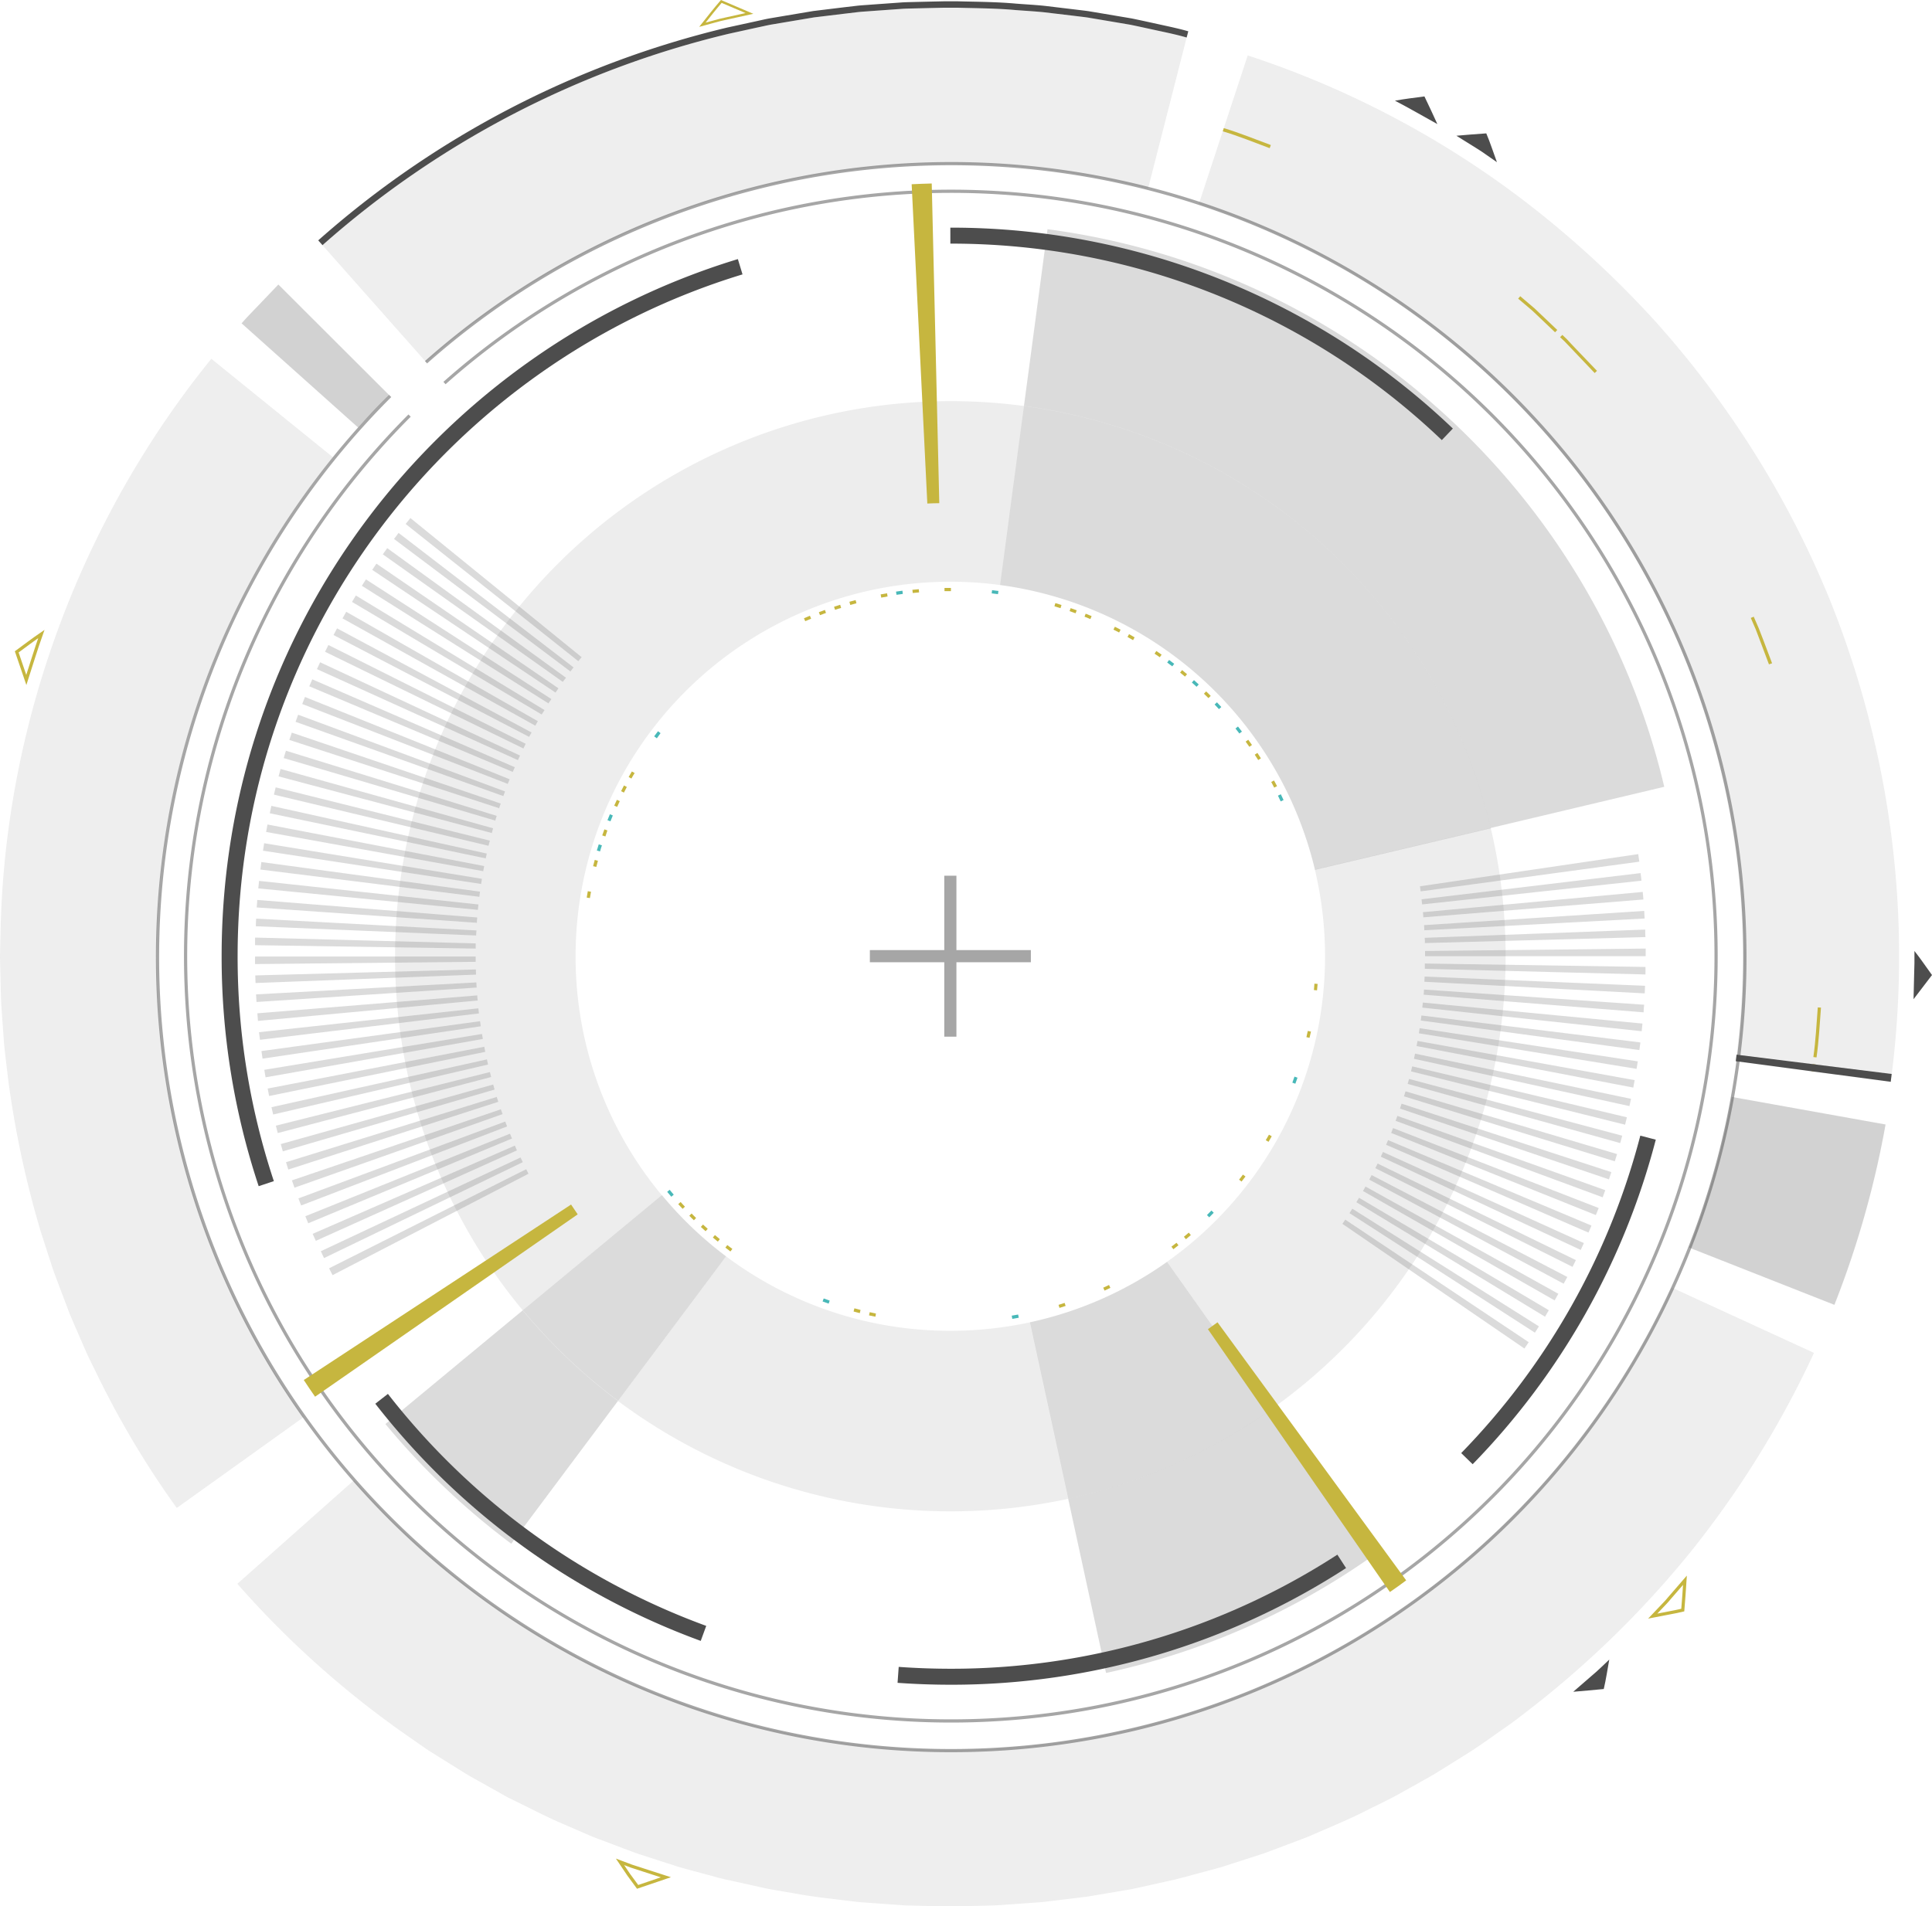 <svg xmlns="http://www.w3.org/2000/svg" viewBox="0 0 604.19 596.28"><defs><style>.cls-1{opacity:0.5;}.cls-10,.cls-11,.cls-2{fill:#4d4d4d;}.cls-10,.cls-3{opacity:0.1;}.cls-4{opacity:0.25;}.cls-5{fill:#c6b63f;}.cls-6,.cls-7,.cls-8,.cls-9{fill:none;stroke-miterlimit:10;}.cls-6,.cls-7{stroke:#c6b63f;}.cls-6{stroke-width:0.75px;}.cls-8,.cls-9{stroke:#4d4d4d;}.cls-9{stroke-width:5px;}.cls-11,.cls-12{opacity:0.2;}.cls-13{fill:#48b8b8;}</style></defs><g id="Слой_2" data-name="Слой 2"><g id="bar"><g id="bar-2" data-name="bar"><g class="cls-1"><rect class="cls-2" x="295.3" y="273.93" width="3.8" height="50.35"/><rect class="cls-2" x="272.03" y="297.2" width="50.35" height="3.8"/></g><g class="cls-3"><path class="cls-2" d="M359,59.09c-2.42-.71-4.89-1.21-7.35-1.74l-7.38-1.61-7.45-1.25-3.72-.64c-1.25-.17-2.5-.3-3.75-.45l-7.5-.91c-2.51-.26-5-.37-7.54-.57-5-.48-10.06-.47-15.09-.61l-1.89-.05-1.89,0-3.78.09-3.77.09c-1.26,0-2.52,0-3.78.15l-7.53.54c-1.26.1-2.52.14-3.77.3l-3.75.45-7.5.9-7.45,1.26-3.73.63c-1.23.21-2.46.52-3.69.78l-7.38,1.61a245.71,245.71,0,0,0-106.06,55.21L100.85,76.69A294.71,294.71,0,0,1,227.92,10.56l8.83-1.94c1.48-.3,2.94-.66,4.43-.93l4.45-.75,8.92-1.5,9-1.09L268,3.82c1.49-.18,3-.24,4.5-.37l9-.64c1.5-.13,3-.13,4.52-.18l4.51-.11,4.52-.1,2.26,0,2.26,0c6,.16,12.05.18,18.05.73,3,.23,6,.39,9,.7l9,1.07c1.49.19,3,.35,4.48.56l4.46.75,8.91,1.51c2.95.6,5.89,1.27,8.84,1.9s5.89,1.26,8.79,2.1Z"/></g><g class="cls-3"><path class="cls-2" d="M542.82,332a247.32,247.32,0,0,0-3.44-85.35,248.13,248.13,0,0,0-57.91-113.25,263.12,263.12,0,0,0-31.38-29.26,243.84,243.84,0,0,0-75.18-40.32L390.2,17.34a292.73,292.73,0,0,1,90.1,48.32,311.53,311.53,0,0,1,37.48,35,302.59,302.59,0,0,1,30.87,41,296.7,296.7,0,0,1,23.46,45.65,300.56,300.56,0,0,1,15.06,49.06,296.38,296.38,0,0,1,4.11,102.09Z"/></g><g class="cls-4"><path class="cls-2" d="M528.21,390.25a247.62,247.62,0,0,0,13.34-47.13l48.12,8.63a296.73,296.73,0,0,1-16,56.42Z"/></g><g class="cls-4"><path class="cls-2" d="M121.61,123.51l-4.83,5.1-2.42,2.54c-.8.85-1.63,1.68-2.37,2.58L75.55,101.14c.9-1.08,1.88-2.07,2.84-3.09l2.88-3L87.05,89Z"/></g><g class="cls-3"><path class="cls-2" d="M110.75,463c.85,1,1.64,2,2.54,2.91l2.67,2.8,5.32,5.61c1.83,1.81,3.73,3.56,5.59,5.34l2.8,2.67c.47.44.92.9,1.41,1.32l1.47,1.26c3.93,3.31,7.72,6.82,11.88,9.86l6.1,4.73,6.33,4.41,3.17,2.21c1.05.74,2.17,1.37,3.25,2.07l6.54,4.09c1.08.71,2.21,1.31,3.34,1.94l3.37,1.87,3.36,1.89,1.69.94c.56.3,1.15.57,1.72.86,4.63,2.23,9.17,4.67,13.94,6.61,2.36,1,4.7,2.08,7.08,3.05l7.22,2.72,3.61,1.36,3.68,1.18,7.34,2.37,7.45,2,3.72,1c1.24.35,2.51.57,3.77.86l7.54,1.65c2.52.54,5.07.88,7.6,1.34,5.06,1,10.2,1.45,15.3,2.09l1.92.23,1.93.14,3.85.27,3.85.28,1.93.14c.64,0,1.28,0,1.93.06,5.15.08,10.29.36,15.44.11,2.58-.08,5.15-.06,7.72-.22l7.71-.56c1.28-.11,2.57-.15,3.85-.3l3.83-.47,7.67-.93,7.61-1.29,3.81-.63,3.77-.83,7.54-1.65c2.5-.63,5-1.33,7.46-2l3.73-1c1.25-.32,2.45-.78,3.68-1.15l7.35-2.37c1.23-.36,2.42-.85,3.63-1.3l3.6-1.37,3.62-1.36,1.8-.68,1.77-.77c4.7-2.08,9.48-4,14-6.39,2.3-1.16,4.64-2.24,6.9-3.46l6.74-3.76c1.12-.63,2.25-1.24,3.36-1.88l3.27-2,6.54-4.09c2.14-1.43,4.23-2.93,6.35-4.39s4.26-2.89,6.25-4.52a248.88,248.88,0,0,0,76.9-95.08l44.42,20.41a303.21,303.21,0,0,1-38.91,62.65A306.45,306.45,0,0,1,475.34,537c-2.4,1.93-5,3.63-7.49,5.41s-5,3.54-7.6,5.25l-7.84,4.91L448.49,555c-1.33.78-2.69,1.51-4,2.27l-8.08,4.5c-2.71,1.46-5.51,2.77-8.26,4.15-5.47,2.84-11.18,5.19-16.83,7.65l-2.12.92-2.15.83-4.33,1.63-4.32,1.63c-1.45.54-2.88,1.11-4.35,1.56l-8.8,2.84c-1.47.45-2.92,1-4.41,1.37l-4.46,1.21c-3,.79-5.94,1.62-8.93,2.37l-9,2-4.52,1-4.55.77-9.11,1.54c-3.05.4-6.11.75-9.17,1.12l-4.59.55c-1.52.18-3.06.24-4.6.37l-9.21.65c-3.07.19-6.15.19-9.23.29-6.16.26-12.31,0-18.47-.15-.76,0-1.53,0-2.3-.07l-2.31-.17-4.6-.32-4.61-.34-2.3-.16-2.29-.27c-6.12-.75-12.25-1.36-18.3-2.5-3-.54-6.09-1-9.1-1.61l-9-2c-1.5-.35-3-.62-4.5-1l-4.46-1.2c-3-.81-6-1.59-8.92-2.43l-8.79-2.83-4.4-1.43-4.33-1.62-8.64-3.26c-2.86-1.16-5.67-2.43-8.5-3.65-5.7-2.34-11.16-5.22-16.7-7.93-.69-.34-1.38-.68-2.07-1l-2-1.12-4-2.25-4-2.25c-1.35-.75-2.7-1.49-4-2.33l-7.84-4.89c-1.3-.84-2.64-1.61-3.9-2.49l-3.79-2.64a296.22,296.22,0,0,1-55.12-48.88Z"/></g><g class="cls-3"><path class="cls-2" d="M104.07,143a254.53,254.53,0,0,0-22.69,33.27l-2.45,4.4c-.81,1.47-1.68,2.91-2.39,4.44l-4.46,9-4,9.23-1,2.31-.88,2.36-1.78,4.72a243.15,243.15,0,0,0-15.31,78.84l-.13,5-.06,2.53.07,2.52c.1,3.36.12,6.72.27,10.08l.72,10.07c.3,3.35.79,6.68,1.16,10a258.24,258.24,0,0,0,8.48,39.39l3.09,9.59,3.54,9.44.89,2.35,1,2.31,2,4.62c.68,1.54,1.31,3.1,2,4.61l2.24,4.52A234.73,234.73,0,0,0,95,443.26L55.28,471.7a283.59,283.59,0,0,1-24.75-41.41l-2.67-5.42c-.87-1.81-1.63-3.68-2.45-5.52L23,413.81,21.81,411l-1.07-2.82c-1.42-3.76-2.87-7.52-4.24-11.3l-3.71-11.49A307.54,307.54,0,0,1,2.64,338.29c-.46-4-1-8-1.38-12l-.86-12c-.18-4-.22-8-.33-12l-.07-3,.06-3,.14-6C1.78,225.8,25.54,162.25,66.09,112.24Z"/></g><path class="cls-5" d="M567.55,335.24l.27-2.25-1-.12-.26,2.23Zm.53-4.47c.73-5.17,1-10.38,1.39-15.58l-1-.06c-.39,5.18-.65,10.38-1.38,15.53Zm-13.9-123.29-2.76-7.32L550,196.5l-1.56-3.59-.92.39,1.55,3.58,1.38,3.64,2.75,7.3ZM499.42,116,494,110.35l-2.69-2.83L490,106.11l-1.41-1.35-.71.71,1.42,1.34,1.35,1.41,2.68,2.82,5.37,5.65ZM487,103.22l-5.67-5.39-1.42-1.35-1.49-1.27-3-2.55-.65.76,3,2.54,1.48,1.26,1.41,1.34,5.65,5.38ZM397.43,45.37c-4.9-1.8-9.72-3.8-14.72-5.29l-.31,1c5,1.48,9.79,3.47,14.66,5.27Z"/><path class="cls-2" d="M371.61,9.79c-2.92-.84-5.89-1.46-8.85-2.11s-5.93-1.31-8.9-1.92l-9-1.52-4.49-.75c-1.5-.21-3-.37-4.51-.56l-9-1.08c-3-.32-6-.47-9.07-.71-6-.55-12.11-.57-18.17-.73l-2.28,0-2.27,0-4.55.1L286,.62c-1.51.05-3,.05-4.54.18l-9.08.65c-1.51.13-3,.19-4.53.37l-4.52.53-9,1.1-9,1.51-4.48.76c-1.5.26-3,.63-4.45.94l-8.9,1.94A296.49,296.49,0,0,0,99.52,75.19l1.33,1.5A294.71,294.71,0,0,1,227.92,10.56l8.83-1.94c1.48-.3,2.94-.66,4.43-.93l4.45-.75,8.92-1.5,9-1.09L268,3.82c1.49-.18,3-.24,4.5-.37l9-.64c1.5-.13,3-.13,4.52-.18l4.51-.11,4.52-.1,2.26,0,2.26,0c6,.16,12.05.18,18.05.73,3,.23,6,.39,9,.7l9,1.07c1.49.19,3,.35,4.48.56l4.46.75,8.91,1.51c2.95.6,5.89,1.27,8.84,1.9s5.89,1.26,8.79,2.1Z"/><path class="cls-6" d="M225.57.45c-1,1.15-2,2.39-3,3.62l-2.91,3.67,3.66-1c1.21-.34,2.43-.66,3.67-.91l7.39-1.63Q230.05,2.32,225.57.45Z"/><path class="cls-2" d="M445.46,30.16c-3.12.42-6.14.77-9.22,1.33,4.47,2.34,8.84,4.87,13.26,7.32Q447.55,34.5,445.46,30.16Z"/><path class="cls-2" d="M464.8,41.72q-4.73.33-9.35.74l6.42,4c1.08.66,2.12,1.38,3.15,2.11l3.11,2.16-1.61-4.52C466,44.7,465.41,43.18,464.8,41.72Z"/><path class="cls-2" d="M604.19,305l-2.71-3.8c-.89-1.25-1.8-2.49-2.78-3.73,0,1.27,0,2.53,0,3.79L598.6,305l-.18,7.56Q601.3,308.83,604.19,305Z"/><path class="cls-2" d="M501.54,528.34l.49-2.28.43-2.32.8-4.6-2.74,2.6L499.15,523l-1.43,1.24L492,529.2C495.13,528.94,498.32,528.66,501.54,528.34Z"/><path class="cls-7" d="M526.25,503.65q.39-4.72.68-9.34L522,500c-.8,1-1.68,1.87-2.55,2.79l-2.6,2.74,4.71-.91C523.13,504.35,524.72,504,526.25,503.65Z"/><path class="cls-7" d="M199.4,590.23q4.48-1.49,8.84-3l-7.2-2.33-3.6-1.17-3.54-1.33,2.69,4Z"/><path class="cls-7" d="M5.23,203.91q1.5,4.47,3,8.8c1.56-4.8,3-9.63,4.7-14.39C10.32,200.11,7.83,202,5.23,203.91Z"/><polygon class="cls-2" points="543.07 329.91 542.82 331.95 591.28 338.39 591.58 335.95 543.07 329.91"/><g class="cls-1"><path class="cls-8" d="M139,119.82a237.1,237.1,0,0,1,79.68-46.66A239.25,239.25,0,1,1,125.53,465.5,239,239,0,0,1,128.09,130"/></g><g class="cls-1"><path class="cls-8" d="M133.23,113.31A245.66,245.66,0,0,1,215.83,65,248.21,248.21,0,1,1,122,123.85"/></g><path class="cls-9" d="M458.75,456.28a225.14,225.14,0,0,0,56.64-100.41"/><path class="cls-9" d="M280.87,523.91q8.08.58,16.33.59a224.38,224.38,0,0,0,122.39-36.09"/><path class="cls-9" d="M119.34,437.56A225.92,225.92,0,0,0,220,510.94"/><path class="cls-9" d="M231.48,83.44c-92.42,28.13-159.67,114-159.67,215.66a225.06,225.06,0,0,0,11.46,71.16"/><path class="cls-9" d="M297.2,73.71a224.63,224.63,0,0,1,155.42,62.15"/><path class="cls-10" d="M414.38,299.1a117,117,0,0,1-49.45,95.63l32.65,46.09A173.89,173.89,0,0,0,466.19,259l-55,13A117,117,0,0,1,414.38,299.1Z"/><path class="cls-10" d="M180,299.1A117.21,117.21,0,0,1,312.74,183c2.43-18.16,5-37.15,7.48-56A173.74,173.74,0,0,0,123.55,299.1a173,173,0,0,0,39.93,110.78l43.49-36A116.63,116.63,0,0,1,180,299.1Z"/><path class="cls-10" d="M297.2,416.28A116.71,116.71,0,0,1,227.06,393l-33.8,45.24a174,174,0,0,0,140.79,30.6l-12-55.19A117.77,117.77,0,0,1,297.2,416.28Z"/><path class="cls-11" d="M334.05,468.82l11.84,54.5a228.36,228.36,0,0,0,83.92-37l-32.23-45.51A172.9,172.9,0,0,1,334.05,468.82Z"/><path class="cls-11" d="M322.07,413.63l12,55.19a172.9,172.9,0,0,0,63.53-28l-32.65-46.09A116.52,116.52,0,0,1,322.07,413.63Z"/><path class="cls-11" d="M163.48,409.88l-42.95,35.57a230.24,230.24,0,0,0,39.35,37.44l33.38-44.67A174.51,174.51,0,0,1,163.48,409.88Z"/><path class="cls-11" d="M207,373.85l-43.49,36a174.51,174.51,0,0,0,29.78,28.34L227.06,393A117.42,117.42,0,0,1,207,373.85Z"/><path class="cls-11" d="M466.19,259l54.27-12.88C498.82,154.58,422.33,84.24,327.59,71.7c-2.34,17.57-4.84,36.34-7.37,55.28A173.81,173.81,0,0,1,466.19,259Z"/><path class="cls-11" d="M320.22,127c-2.51,18.83-5.05,37.82-7.48,56a117.26,117.26,0,0,1,98.49,89.09l55-13A173.81,173.81,0,0,0,320.22,127Z"/><g class="cls-12"><path class="cls-2" d="M476.73,421.83l-56.92-39c.3-.43.6-.87.89-1.32l57.37,38.34Zm3.29-4.95-58-37.4c.3-.46.59-.92.88-1.39l58.37,36.81C480.87,415.56,480.45,416.22,480,416.88Zm3.15-5-59-35.82.84-1.39,59.35,35.18Zm3-5.1-59.92-34.22c.27-.46.53-.93.79-1.4l60.3,33.55Zm2.87-5.2L428.2,369l.75-1.42,61.2,31.87Q489.61,400.51,489,401.56ZM104,398.88c-.37-.71-.73-1.43-1.09-2.14l61.64-31c.24.47.48.95.73,1.42Zm387.81-2.57-61.7-30.9.72-1.44,62,30.21C492.47,394.89,492.11,395.6,491.76,396.31Zm-390.48-2.77c-.34-.71-.69-1.43-1-2.15l62.46-29.32c.23.49.46,1,.7,1.47ZM494.34,391l-62.52-29.18c.23-.49.45-1,.67-1.47l62.84,28.5C495,389.54,494.68,390.25,494.34,391ZM98.77,388.14c-.33-.72-.65-1.45-1-2.18L161,358.36l.66,1.49Zm398-2.57-63.3-27.47c.21-.48.42-1,.62-1.46l63.61,26.73ZM96.39,382.65c-.3-.73-.61-1.46-.9-2.2l64-25.82c.21.5.41,1,.62,1.51Zm402.67-2.56-64-25.7c.2-.5.4-1,.59-1.51l64.31,25C499.65,378.62,499.36,379.36,499.06,380.09Zm-404.89-3-.84-2.22L158,350.83l.58,1.53Zm407-2.57-64.72-23.92c.19-.51.38-1,.56-1.54l65,23.24Q501.62,373.43,501.2,374.54Zm-409.08-3c-.27-.76-.53-1.52-.8-2.29L156.64,347l.52,1.51Zm411.07-2.6-65.35-22.15.51-1.53,65.59,21.41Zm-413-3.07c-.24-.77-.49-1.53-.72-2.3l65.9-20.42c.16.51.32,1,.49,1.53ZM505,363.27l-65.94-20.33.48-1.57L505.7,361C505.48,361.77,505.25,362.52,505,363.27ZM88.45,360.15c-.22-.75-.44-1.51-.65-2.27l66.43-18.63.45,1.57Zm418.24-2.58-66.47-18.52c.15-.51.29-1,.43-1.55l66.67,17.76C507.12,356,506.91,356.8,506.69,357.57ZM86.86,354.43c-.2-.77-.4-1.54-.59-2.31l66.93-16.77c.13.52.26,1,.4,1.55Zm421.35-2.61-66.95-16.69c.13-.52.25-1,.38-1.56l67.14,15.93ZM85.42,348.63c-.17-.76-.35-1.52-.52-2.29l67.37-14.95c.11.54.24,1.08.36,1.61ZM509.57,346,442.18,331.2c.12-.54.23-1.07.35-1.61l67.53,14.13C509.9,344.49,509.74,345.26,509.57,346ZM84.16,342.84c-.16-.77-.31-1.55-.46-2.33l67.75-13.08c.1.54.2,1.07.31,1.6Zm426.61-2.63-67.77-13,.3-1.6,67.9,12.27C511.06,338.66,510.92,339.44,510.77,340.21ZM83.05,337c-.14-.78-.27-1.57-.4-2.35l68.08-11.22L151,325Zm428.75-2.65-68.09-11.13c.08-.53.17-1.06.25-1.59L512.18,332C512.06,332.78,511.93,333.57,511.8,334.36ZM82.1,331.15c-.12-.79-.23-1.58-.34-2.37l68.37-9.34c.07.53.15,1.06.22,1.59Zm430.58-2.68-68.37-9.25c.07-.52.13-1.05.2-1.57L513,326.08C512.89,326.88,512.79,327.68,512.68,328.47ZM81.31,325.26,81,322.88l68.59-7.47c.06.53.12,1.07.19,1.6Zm432.09-2.68-68.61-7.39c.06-.52.11-1.05.17-1.58l68.68,6.57C513.57,321,513.48,321.78,513.4,322.58ZM80.68,319.35c-.07-.79-.14-1.59-.2-2.38l68.77-5.6c0,.53.09,1.07.14,1.6ZM514,316.67l-68.78-5.52c.05-.54.09-1.07.12-1.61l68.84,4.75C514.08,315.08,514,315.87,514,316.67ZM80.22,313.43l-.15-2.38,68.9-3.74c0,.54.06,1.08.1,1.61Zm434.13-2.69-68.91-3.64c0-.54.06-1.08.08-1.62l68.94,2.88C514.43,309.15,514.39,310,514.35,310.74ZM79.91,307.5c0-.79-.06-1.59-.08-2.38l69-1.87c0,.54,0,1.08.05,1.62Zm434.67-2.68-69-1.77c0-.55,0-1.1,0-1.65l69,1.07C514.62,303.25,514.6,304,514.58,304.82ZM79.76,301.57c0-.79,0-1.57,0-2.36l69,0c0,.55,0,1.1,0,1.65Zm434.89-2.47h-69c0-.54,0-1.08,0-1.62l69-.76C514.65,297.52,514.65,298.31,514.65,299.1Zm-365.88-2.38-69-1.06c0-.8,0-1.59,0-2.38l69,1.82ZM445.6,295c0-.55,0-1.1-.05-1.64l68.95-2.58c0,.78,0,1.57.07,2.35Zm-296.71-2.37L80,289.74c0-.8.07-1.59.11-2.38L149,291.05C148.94,291.59,148.91,292.13,148.89,292.67ZM445.43,291c0-.54-.06-1.07-.09-1.61l68.86-4.45c0,.79.09,1.58.14,2.38Zm-296.31-2.34-68.84-4.8.18-2.35L149.24,287C149.19,287.52,149.15,288.06,149.12,288.61Zm296-1.71c0-.54-.09-1.07-.14-1.61L513.73,279l.21,2.37Zm-295.71-2.34L80.77,277.9c.08-.79.16-1.57.25-2.35l68.6,7.38C149.56,283.47,149.51,284,149.45,284.56Zm295.33-1.7c-.06-.54-.12-1.07-.19-1.6l68.52-8.2.27,2.38ZM149.9,280.53,81.43,272l.3-2.34,68.38,9.26Zm294.38-1.7c-.07-.53-.14-1.06-.22-1.59l68.26-10.07c.12.79.23,1.58.34,2.37Zm-293.82-2.32-68.22-10.4c.12-.78.25-1.56.37-2.34l68.1,11.13C150.62,275.43,150.54,276,150.46,276.51Zm.66-4-67.9-12.27c.14-.77.29-1.55.43-2.33l67.77,13Zm.77-4L84.36,254.4c.16-.78.33-1.55.5-2.32L152.23,267C152.12,267.48,152,268,151.89,268.54Zm.88-3.94-67.11-16c.18-.76.36-1.53.55-2.28l67,16.68C153,263.53,152.9,264.06,152.77,264.6Zm1-4L87.11,242.86c.2-.78.41-1.55.63-2.32L154.2,259.1Q154,259.87,153.78,260.63Zm1.1-3.89L88.72,237.13c.23-.77.46-1.53.7-2.3l65.92,20.38C155.18,255.72,155,256.23,154.88,256.74Zm1.2-3.87L90.49,231.46c.25-.77.5-1.53.76-2.29l65.33,22.19C156.41,251.86,156.25,252.36,156.08,252.87Zm1.3-3.8L92.43,225.79l.81-2.22,64.7,24C157.75,248.05,157.57,248.56,157.38,249.07Zm1.42-3.8L94.51,220.22l.87-2.2,64,25.74Zm1.53-3.76-63.6-26.77c.31-.73.62-1.46.94-2.18L161,240Q160.63,240.78,160.33,241.51Zm1.61-3.69L99.11,209.31c.32-.72.65-1.43,1-2.15l62.52,29.19C162.39,236.83,162.17,237.32,161.94,237.82Zm1.72-3.65-62-30.23,1.05-2.12,61.7,30.9C164.13,233.2,163.9,233.69,163.66,234.17Zm1.82-3.61L104.3,198.65c.37-.7.73-1.39,1.11-2.09l60.83,32.57ZM167.4,227l-60.29-33.56c.39-.69.77-1.38,1.17-2.07l59.91,34.22Zm2-3.49-59.32-35.23c.4-.67.8-1.34,1.21-2l59,35.84C170,222.57,169.68,223,169.4,223.51Zm2.13-3.47-58.37-36.8c.42-.67.85-1.34,1.28-2l58,37.44C172.1,219.13,171.81,219.59,171.53,220Zm2.2-3.39L116.4,178.26c.43-.65.88-1.3,1.32-1.95l56.92,39ZM176,213.3l-56.29-39.9c.46-.65.92-1.3,1.39-1.94L177,212Zm2.38-3.26-55.16-41.45,1.43-1.89,54.71,42.06C179.07,209.18,178.74,209.61,178.42,210Zm2.48-3.21-54-42.93c.5-.62,1-1.24,1.49-1.85l53.54,43.52Z"/></g><path class="cls-5" d="M434.66,498l-56.91-82.22c1-.71,2-1.42,3-2.15l59,80.72C438.1,495.6,436.37,496.83,434.66,498ZM98.53,436.9c-1.2-1.72-2.39-3.48-3.53-5.22l83.59-54.89c.68,1,1.37,2.06,2.07,3.07ZM290,157.51,285.1,57.63c2.08-.1,4.19-.18,6.28-.23l2.36,100C292.5,157.4,291.26,157.45,290,157.51Z"/><path class="cls-5" d="M273.77,411.88l-2-.42.22-1c.64.15,1.29.29,1.94.42Zm-4.89-1.12-1.94-.51.26-1,1.92.51Zm62.45-1.64-.29-.95,1.9-.61.31.95Zm14.1-5.41-.42-.91,1.81-.85.43.9Zm-117-12.24c-.53-.4-1.07-.8-1.59-1.21l.61-.79,1.58,1.2Zm138.52-.7-.61-.8,1.58-1.22.62.78Zm-142.47-2.38-1.55-1.28.65-.77,1.53,1.27Zm146.4-.75-.64-.77,1.52-1.29.65.76Zm-150.22-2.51-1.49-1.34.68-.74,1.48,1.34ZM217,381.71c-.48-.46-1-.93-1.43-1.41l.71-.7,1.41,1.4Zm-3.53-3.57-1.36-1.47.74-.68c.44.49.89,1,1.35,1.46Zm174.82-8.52-.79-.61c.4-.53.81-1.06,1.2-1.59l.8.6C389.07,368.56,388.67,369.09,388.26,369.62Zm8.42-12.45-.87-.51c.34-.57.67-1.14,1-1.72l.87.49Zm12.84-32.52-1-.22c.15-.64.29-1.29.43-1.94l1,.2C409.81,323.35,409.67,324,409.52,324.65Zm2.35-14.86-1-.09c.06-.66.11-1.32.16-2l1,.08C412,308.46,411.94,309.12,411.87,309.79ZM184.48,280.93l-1-.16c.11-.66.22-1.32.34-2l1,.18C184.69,279.62,184.58,280.27,184.48,280.93Zm2-9.75-1-.24q.24-1,.51-1.95l1,.27C186.81,269.9,186.64,270.54,186.48,271.18Zm2.85-9.53-1-.33c.22-.63.45-1.26.68-1.89l.94.34C189.77,260.39,189.54,261,189.33,261.65Zm3.66-9.24-.91-.4c.27-.61.55-1.22.84-1.82l.9.42C193.54,251.21,193.26,251.81,193,252.41Zm2.13-4.48-.89-.45c.3-.59.6-1.19.91-1.78l.89.47C195.72,246.75,195.42,247.34,195.12,247.93Zm203.36-1.55c-.3-.59-.62-1.18-.93-1.77l.87-.47c.32.59.64,1.18.95,1.77Zm-201-2.83-.88-.49,1-1.74.87.5C198.1,242.39,197.77,243,197.45,243.55Zm196-5.8c-.36-.56-.72-1.12-1.09-1.67l.84-.56c.37.56.73,1.12,1.09,1.69Zm-2.77-4.14c-.38-.55-.77-1.09-1.16-1.62l.81-.59,1.17,1.63Zm-12.8-15.24L376.5,217l.7-.72c.48.46,1,.93,1.43,1.41Zm-7.33-6.72-1.53-1.26.63-.78c.52.42,1,.85,1.54,1.28Zm-7.88-6.06c-.54-.38-1.09-.75-1.64-1.12l.56-.83q.84.56,1.65,1.14Zm-8.37-5.34c-.57-.34-1.15-.66-1.73-1l.49-.88,1.74,1Zm-4.35-2.4-1.77-.9.45-.9c.6.3,1.19.61,1.78.92Zm-98.16-3.54-.4-.91,1.86-.79.38.93Zm89.17-.66q-.92-.39-1.83-.75l.36-.93,1.86.75Zm-84.55-1.22-.36-.93,1.89-.71.34.94Zm79.93-.59-1.88-.67.33-.94,1.89.67Zm-75.23-1.09-.31-.95,1.92-.62.3,1C262.42,190.33,261.79,190.54,261.15,190.75Zm70.51-.51-1.9-.59.29-1,1.92.59Zm-65.74-1-.28-1,1.94-.53.26,1Zm9.68-2.3-.19-1,2-.36.17,1Zm9.85-1.44-.11-1c.67-.07,1.34-.14,2-.19l.09,1Zm9.93-.58,0-1,1.84,0h.17v1h-.17Z"/><path class="cls-13" d="M259.14,407.79l-1.89-.68.35-.94,1.87.67Zm57.43,4.76-.17-1,2-.35.19,1Zm-106.63-38.2c-.43-.5-.87-1-1.29-1.53l.76-.64,1.29,1.52Zm168.22,6.44-.71-.71c.47-.47.94-.94,1.4-1.42l.72.7ZM405.09,339l-.94-.34c.23-.63.45-1.25.67-1.88l.95.33C405.55,337.72,405.32,338.34,405.09,339ZM187.65,266.33l-1-.29c.2-.64.39-1.28.59-1.92l1,.31C188,265.06,187.84,265.69,187.65,266.33Zm3.25-9.41-.93-.36c.25-.63.5-1.25.76-1.86l.92.38Zm14.48-26-.81-.59c.4-.54.81-1.07,1.21-1.6l.79.61C206.17,229.89,205.77,230.42,205.38,231Zm195.13,19.77c-.28-.6-.57-1.2-.86-1.8l.9-.44c.29.6.58,1.21.86,1.81Zm-12.92-21.24-1.22-1.56.78-.63c.42.53.83,1.05,1.24,1.59Zm-6.39-7.62c-.45-.48-.9-1-1.36-1.45l.73-.69,1.37,1.47Zm-7-7-1.47-1.33.66-.75c.5.45,1,.89,1.49,1.35Zm-7.6-6.39-1.59-1.2.6-.8,1.6,1.21Zm-86.24-22.38-.15-1,2-.28.13,1C281.64,185.87,281,186,280.33,186.06Zm29.77-.45.12-1,1.82.23.17,0-.13,1-.17,0Z"/></g></g></g></svg>